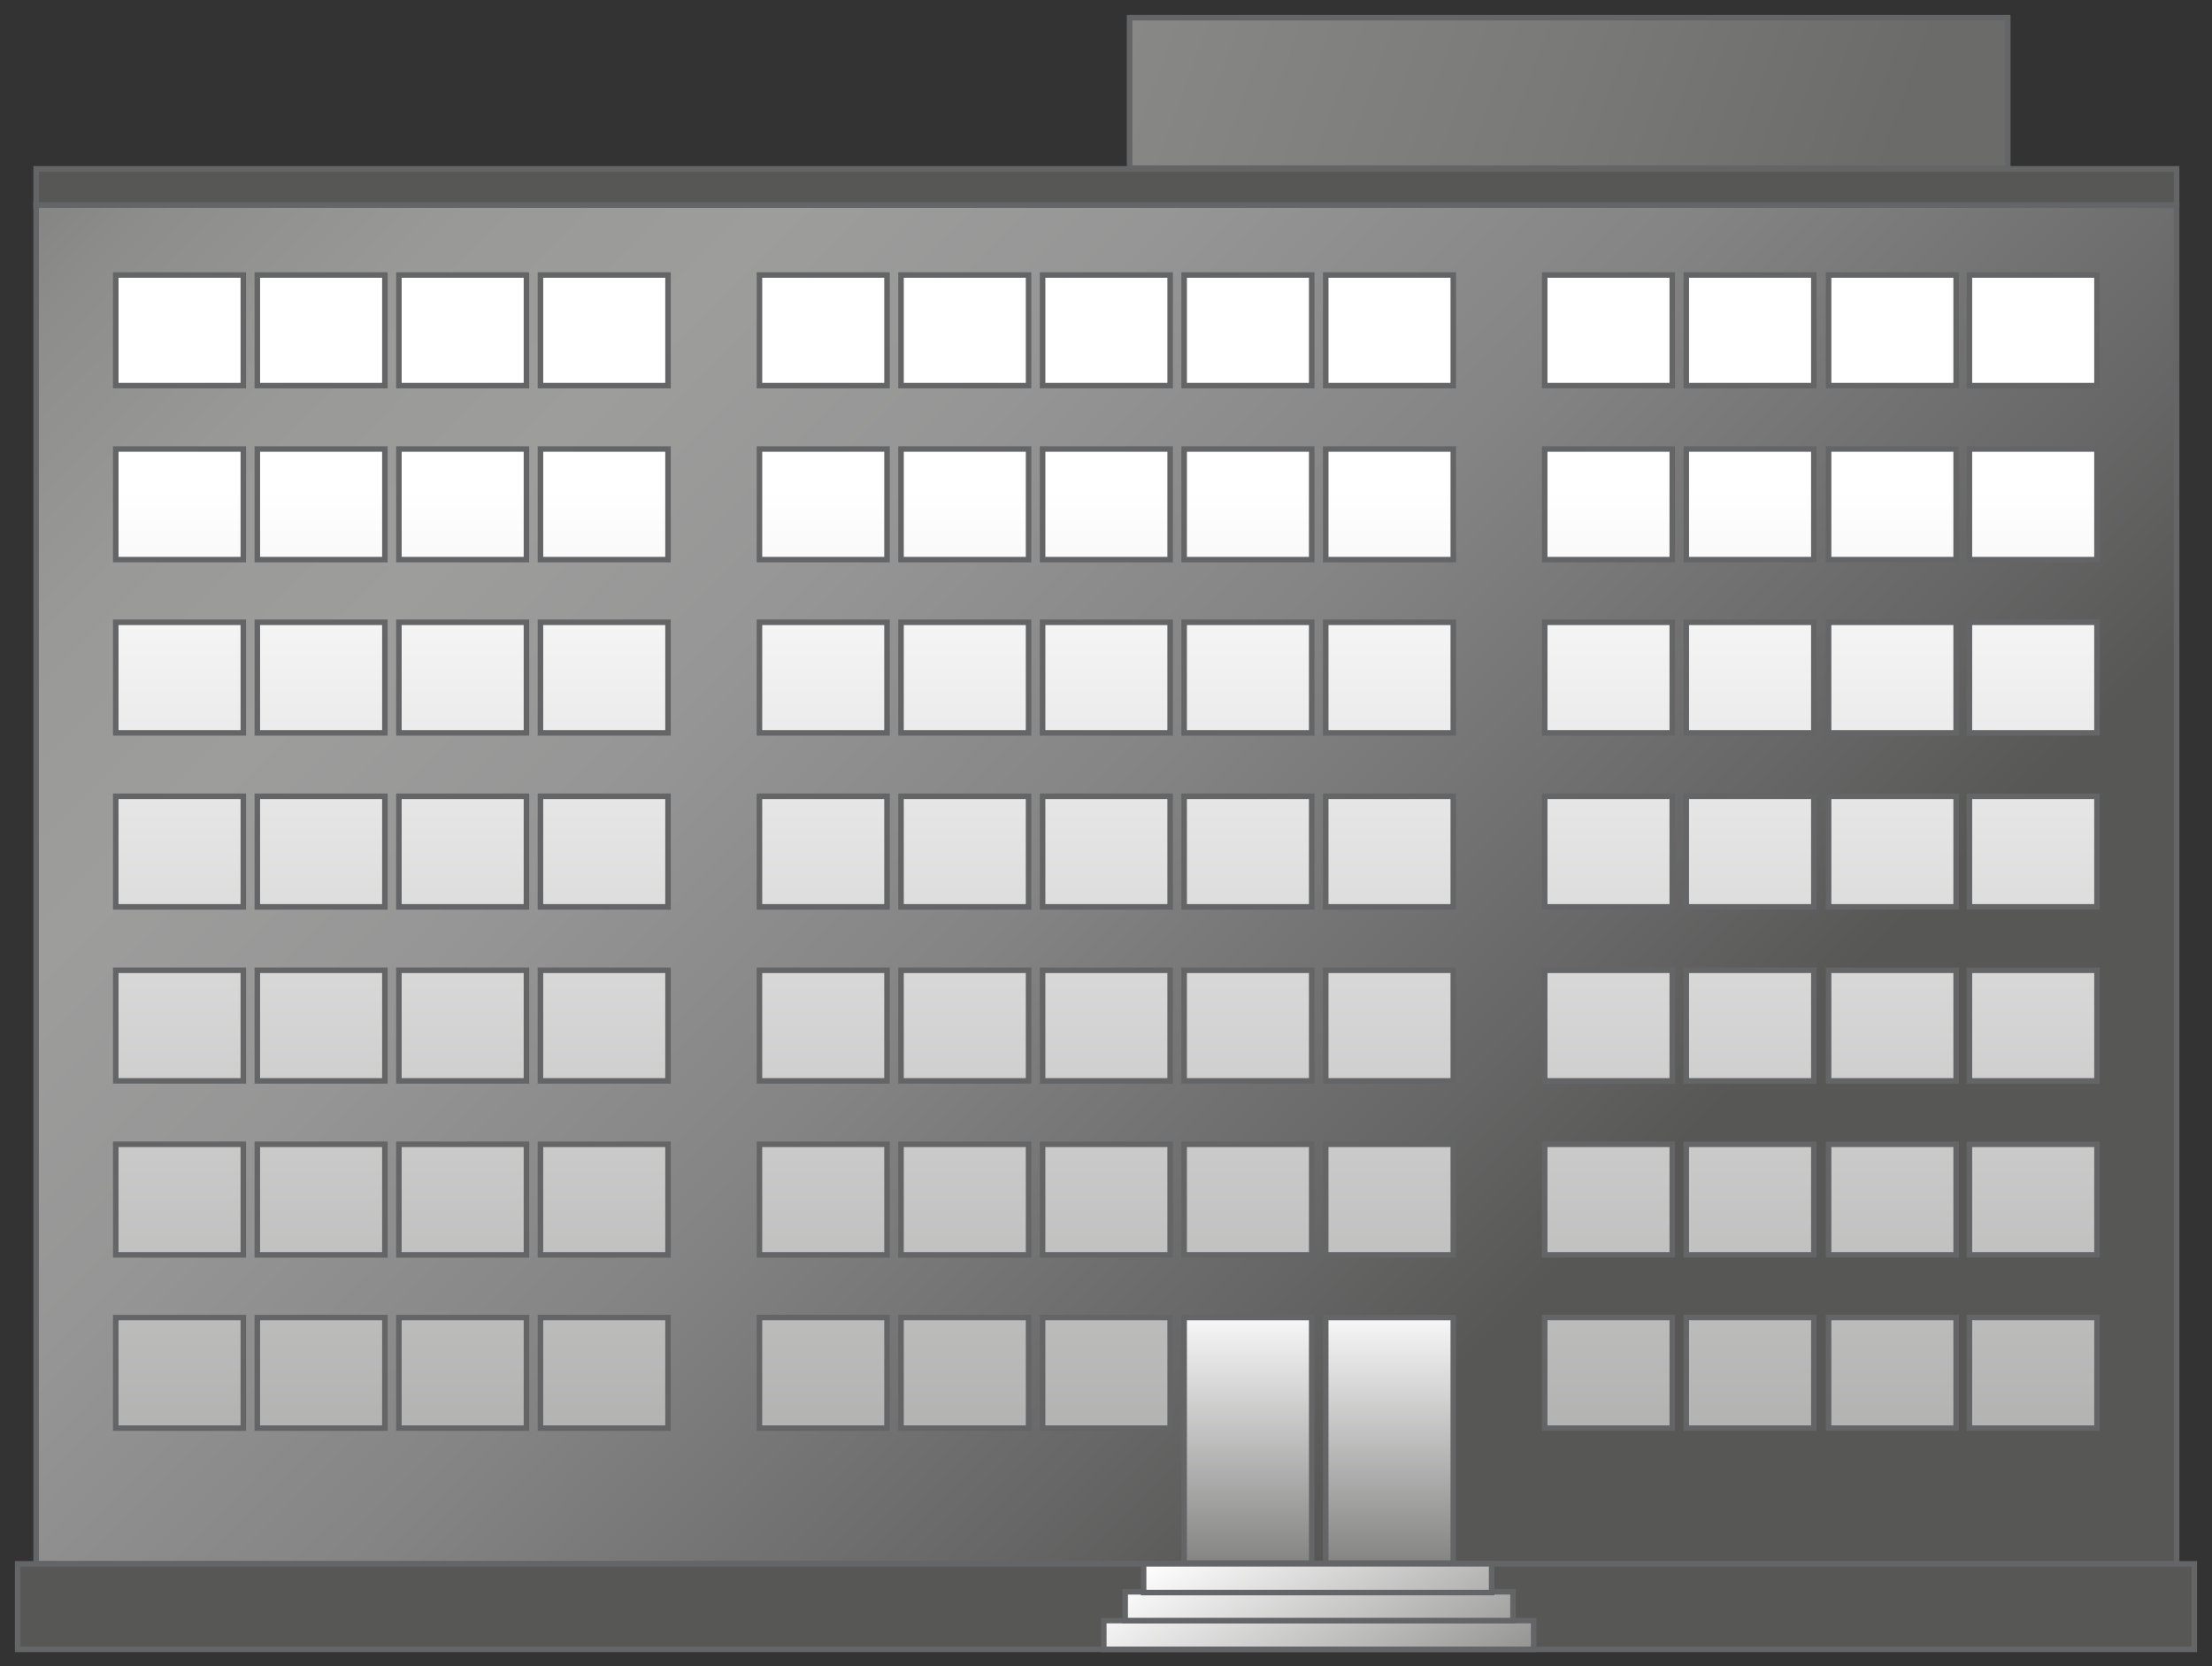 <?xml version="1.0" encoding="utf-8"?>

<!-- Copyright 2016 Siemens AG -->

<!-- Generator: Adobe Illustrator 16.0.4, SVG Export Plug-In . SVG Version: 6.00 Build 0)  -->
<!DOCTYPE svg PUBLIC "-//W3C//DTD SVG 1.1//EN" "http://www.w3.org/Graphics/SVG/1.1/DTD/svg11.dtd">
<svg version="1.1" id="Commercial_2" xmlns="http://www.w3.org/2000/svg" xmlns:xlink="http://www.w3.org/1999/xlink" x="0px"
	 y="0px" width="300px" height="226px" viewBox="0 0 300 226" enable-background="new 0 0 300 226" xml:space="preserve">
<rect x="0" y="0" width="300" height="226" fill="#333333" stroke="none"/>
<g id="Building_3_">
	<linearGradient id="Structure_1_" gradientUnits="userSpaceOnUse" x1="-7.71" y1="-36.284" x2="207.212" y2="176.516">
		<stop  offset="0" style="stop-color:#575756"/>
		<stop  offset="1.586480e-02" style="stop-color:#5D5C5C"/>
		<stop  offset="0.117" style="stop-color:#797878"/>
		<stop  offset="0.218" style="stop-color:#8D8D8C"/>
		<stop  offset="0.319" style="stop-color:#999998"/>
		<stop  offset="0.418" style="stop-color:#9D9D9C"/>
		<stop  offset="0.54" style="stop-color:#979696"/>
		<stop  offset="0.712" style="stop-color:#848484"/>
		<stop  offset="0.913" style="stop-color:#676666"/>
		<stop  offset="1" style="stop-color:#575756"/>
	</linearGradient>
	
		<rect id="Structure_11_" x="4.9" y="27.8" fill="url(#Structure_1_)" stroke="#646567" stroke-width="0.75" stroke-miterlimit="10" width="290.3" height="184.3"/>
	<linearGradient id="Windows_1_" gradientUnits="userSpaceOnUse" x1="150.077" y1="66.297" x2="150.077" y2="285.318">
		<stop  offset="0" style="stop-color:#FFFFFF"/>
		<stop  offset="1" style="stop-color:#7C7C7B"/>
	</linearGradient>
	<path id="Windows_21_" fill="url(#Windows_1_)" stroke="#646567" stroke-width="0.75" stroke-miterlimit="10" d="M33,52.3H15.7v-15
		H33V52.3z M33,60.9H15.7v15H33V60.9z M33,84.4H15.7v15H33V84.4z M33,108H15.7v15H33V108z M33,131.6H15.7v15H33V131.6z M33,155.2
		H15.7v15H33V155.2z M33,178.7H15.7v15H33V178.7z M52.2,37.3H34.9v15h17.3V37.3z M52.2,60.9H34.9v15h17.3V60.9z M52.2,84.4H34.9v15
		h17.3V84.4z M52.2,108H34.9v15h17.3V108z M52.2,131.6H34.9v15h17.3V131.6z M52.2,155.2H34.9v15h17.3V155.2z M52.2,178.7H34.9v15
		h17.3V178.7z M71.4,37.3H54.1v15h17.3V37.3z M71.4,60.9H54.1v15h17.3V60.9z M71.4,84.4H54.1v15h17.3V84.4z M71.4,108H54.1v15h17.3
		V108z M71.4,131.6H54.1v15h17.3V131.6z M71.4,155.2H54.1v15h17.3V155.2z M71.4,178.7H54.1v15h17.3V178.7z M90.6,37.3H73.3v15h17.3
		V37.3z M90.6,60.9H73.3v15h17.3V60.9z M90.6,84.4H73.3v15h17.3V84.4z M90.6,108H73.3v15h17.3V108z M90.6,131.6H73.3v15h17.3V131.6z
		 M90.6,155.2H73.3v15h17.3V155.2z M90.6,178.7H73.3v15h17.3V178.7z M226.8,37.3h-17.3v15h17.3V37.3z M226.8,60.9h-17.3v15h17.3
		V60.9z M226.8,84.4h-17.3v15h17.3V84.4z M226.8,108h-17.3v15h17.3V108z M226.8,131.6h-17.3v15h17.3V131.6z M226.8,155.2h-17.3v15
		h17.3V155.2z M226.8,178.7h-17.3v15h17.3V178.7z M246,37.3h-17.3v15H246V37.3z M246,60.9h-17.3v15H246V60.9z M246,84.4h-17.3v15
		H246V84.4z M246,108h-17.3v15H246V108z M246,131.6h-17.3v15H246V131.6z M246,155.2h-17.3v15H246V155.2z M246,178.7h-17.3v15H246
		V178.7z M265.2,37.3H248v15h17.3V37.3z M265.2,60.9H248v15h17.3V60.9z M265.2,84.4H248v15h17.3V84.4z M265.2,108H248v15h17.3V108z
		 M265.2,131.6H248v15h17.3V131.6z M265.2,155.2H248v15h17.3V155.2z M265.2,178.7H248v15h17.3V178.7z M284.4,37.3h-17.3v15h17.3
		V37.3z M284.4,60.9h-17.3v15h17.3V60.9z M284.4,84.4h-17.3v15h17.3V84.4z M284.4,108h-17.3v15h17.3V108z M284.4,131.6h-17.3v15
		h17.3V131.6z M284.4,155.2h-17.3v15h17.3V155.2z M284.4,178.7h-17.3v15h17.3V178.7z M120.3,37.3H103v15h17.3V37.3z M120.3,60.9H103
		v15h17.3V60.9z M120.3,84.4H103v15h17.3V84.4z M120.3,108H103v15h17.3V108z M120.3,131.6H103v15h17.3V131.6z M120.3,155.2H103v15
		h17.3V155.2z M120.3,178.7H103v15h17.3V178.7z M139.5,37.3h-17.3v15h17.3V37.3z M139.5,60.9h-17.3v15h17.3V60.9z M139.5,84.4h-17.3
		v15h17.3V84.4z M139.5,108h-17.3v15h17.3V108z M139.5,131.6h-17.3v15h17.3V131.6z M139.5,155.2h-17.3v15h17.3V155.2z M139.5,178.7
		h-17.3v15h17.3V178.7z M158.7,37.3h-17.3v15h17.3V37.3z M158.7,60.9h-17.3v15h17.3V60.9z M158.7,84.4h-17.3v15h17.3V84.4z
		 M158.7,108h-17.3v15h17.3V108z M158.7,131.6h-17.3v15h17.3V131.6z M158.7,155.2h-17.3v15h17.3V155.2z M158.7,178.7h-17.3v15h17.3
		V178.7z M177.9,37.3h-17.3v15h17.3V37.3z M177.9,60.9h-17.3v15h17.3V60.9z M177.9,84.4h-17.3v15h17.3V84.4z M177.9,108h-17.3v15
		h17.3V108z M177.9,131.6h-17.3v15h17.3V131.6z M177.9,155.2h-17.3v15h17.3V155.2z M197.1,37.3h-17.3v15h17.3V37.3z M197.1,60.9
		h-17.3v15h17.3V60.9z M197.1,84.4h-17.3v15h17.3V84.4z M197.1,108h-17.3v15h17.3V108z M197.1,131.6h-17.3v15h17.3V131.6z
		 M197.1,155.2h-17.3v15h17.3V155.2z"/>
	<linearGradient id="Door_Right_1_" gradientUnits="userSpaceOnUse" x1="188.465" y1="176.458" x2="188.465" y2="214.328">
		<stop  offset="0" style="stop-color:#FFFFFF"/>
		<stop  offset="1" style="stop-color:#7C7C7B"/>
	</linearGradient>
	
		<rect id="Door_Right_3_" x="179.8" y="178.7" fill="url(#Door_Right_1_)" stroke="#646567" stroke-width="0.75" stroke-miterlimit="10" width="17.3" height="33.3"/>
	<linearGradient id="Door_Left_1_" gradientUnits="userSpaceOnUse" x1="169.268" y1="176.458" x2="169.268" y2="214.328">
		<stop  offset="0" style="stop-color:#FFFFFF"/>
		<stop  offset="1" style="stop-color:#7C7C7B"/>
	</linearGradient>
	
		<rect id="Door_Left_3_" x="160.6" y="178.7" fill="url(#Door_Left_1_)" stroke="#646567" stroke-width="0.75" stroke-miterlimit="10" width="17.3" height="33.3"/>
	<linearGradient id="Roof_Structure_1_" gradientUnits="userSpaceOnUse" x1="69.178" y1="-40.096" x2="254.3" y2="27.944">
		<stop  offset="0" style="stop-color:#9A9A99"/>
		<stop  offset="0.295" style="stop-color:#919190"/>
		<stop  offset="0.777" style="stop-color:#797978"/>
		<stop  offset="1" style="stop-color:#6B6B6A"/>
	</linearGradient>
	
		<rect id="Roof_Structure_3_" x="153.2" y="2.4" fill="url(#Roof_Structure_1_)" stroke="#646567" stroke-width="0.75" stroke-miterlimit="10" width="119.1" height="20.4"/>
	
		<rect id="Roof_Graduation_3_" x="4.9" y="22.9" fill="#575756" stroke="#646567" stroke-width="0.75" stroke-miterlimit="10" width="290.3" height="4.9"/>
</g>
<g id="Base_With_Stairway_3_">
	
		<rect id="Base_4_" x="2.4" y="212.1" fill="#575756" stroke="#646567" stroke-width="0.75" stroke-miterlimit="10" width="295.2" height="11.6"/>
	<g id="Stairs_3_">
		<linearGradient id="Step_1_" gradientUnits="userSpaceOnUse" x1="167.973" y1="204.398" x2="192.556" y2="243.399">
			<stop  offset="0" style="stop-color:#FFFFFF"/>
			<stop  offset="1" style="stop-color:#7C7C7B"/>
		</linearGradient>
		
			<rect id="Step_10_" x="149.7" y="219.8" fill="url(#Step_1_)" stroke="#646567" stroke-width="0.75" stroke-miterlimit="10" width="58.3" height="3.9"/>
		<linearGradient id="Step_2_" gradientUnits="userSpaceOnUse" x1="169.713" y1="203.301" x2="194.296" y2="242.301">
			<stop  offset="0" style="stop-color:#FFFFFF"/>
			<stop  offset="1" style="stop-color:#7C7C7B"/>
		</linearGradient>
		
			<rect id="Step_9_" x="152.6" y="215.9" fill="url(#Step_2_)" stroke="#646567" stroke-width="0.75" stroke-miterlimit="10" width="52.6" height="3.9"/>
		<linearGradient id="Step_3_" gradientUnits="userSpaceOnUse" x1="171.357" y1="202.265" x2="195.941" y2="241.266">
			<stop  offset="0" style="stop-color:#FFFFFF"/>
			<stop  offset="1" style="stop-color:#7C7C7B"/>
		</linearGradient>
		
			<rect id="Step_4_" x="155.1" y="212.1" fill="url(#Step_3_)" stroke="#646567" stroke-width="0.75" stroke-miterlimit="10" width="47.2" height="3.9"/>
	</g>
</g>
</svg>
